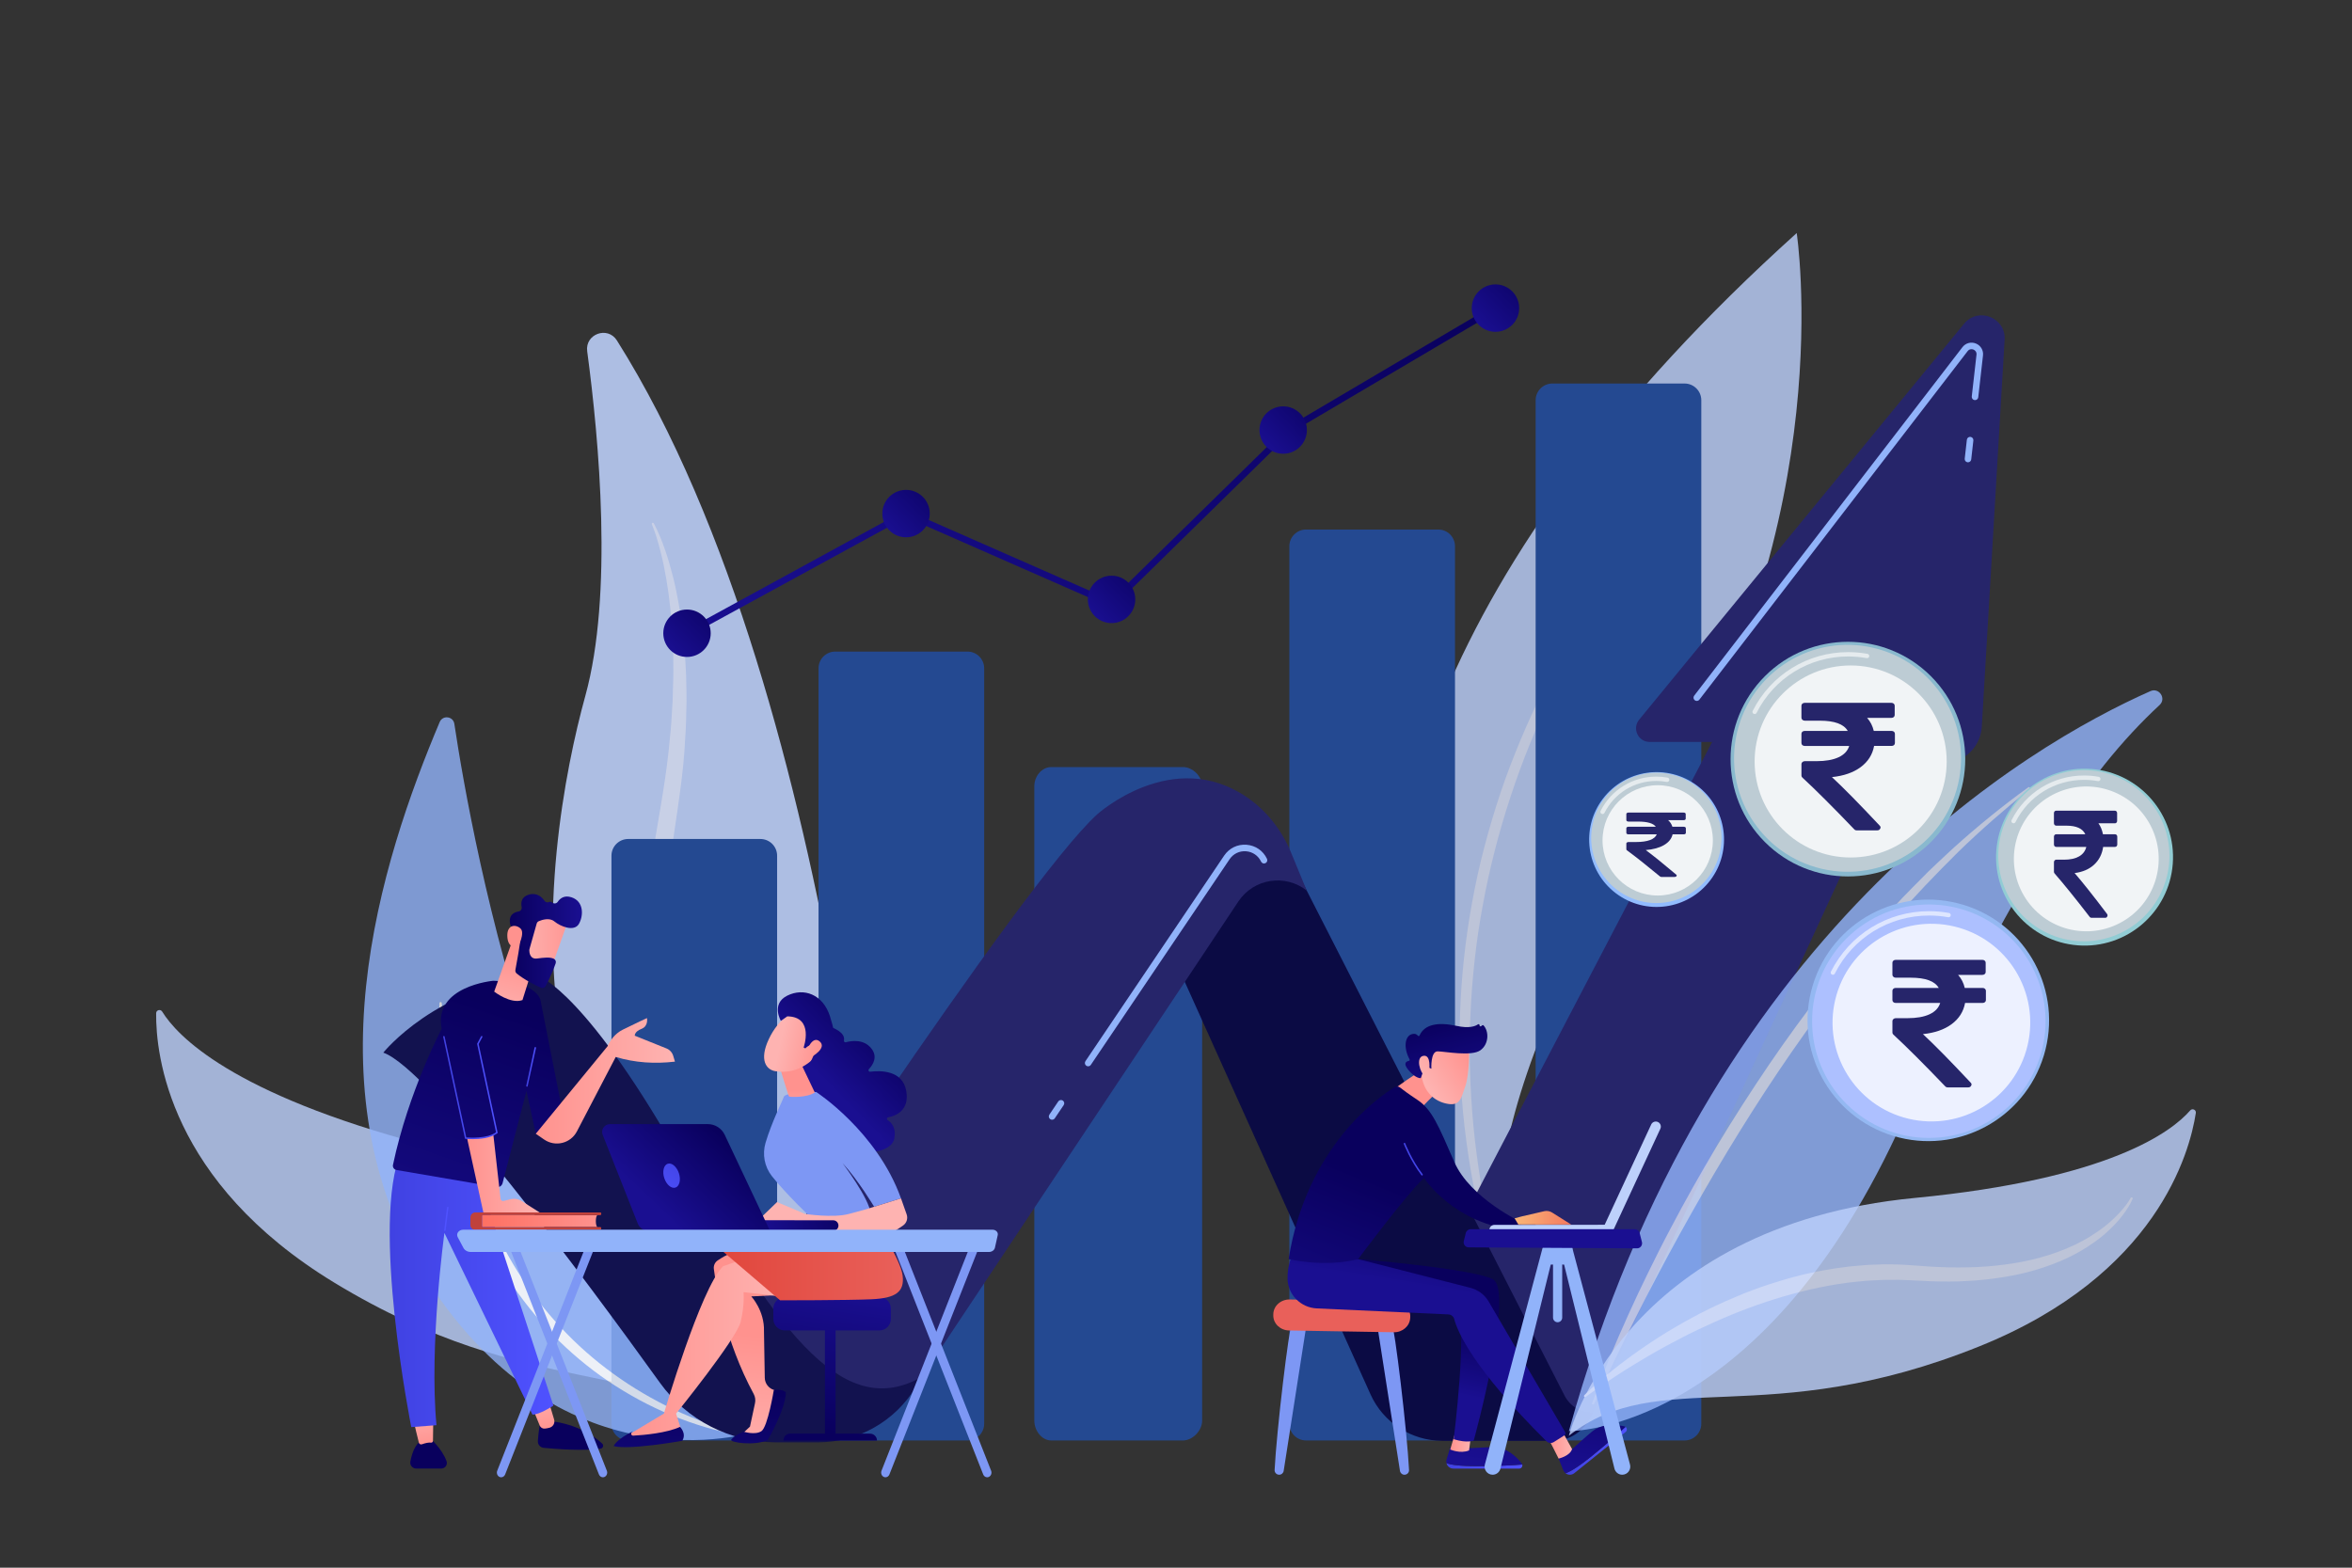 <?xml version="1.0" encoding="utf-8"?>
<!-- Generator: Adobe Illustrator 24.1.1, SVG Export Plug-In . SVG Version: 6.00 Build 0)  -->
<svg version="1.1" xmlns="http://www.w3.org/2000/svg" xmlns:xlink="http://www.w3.org/1999/xlink" x="0px" y="0px"
	 viewBox="0 0 2475 1650" style="enable-background:new 0 0 2475 1650;" xml:space="preserve">
<rect x="0" y="0" width="2475" height="1650" fill="#333333" stroke="none"/>
<style type="text/css">
	.st0{opacity:0.81;}
	.st1{fill:#BDD0FB;}
	.st2{fill:#DCE5FE;}
	.st3{opacity:0.88;}
	.st4{fill:#244991;}
	.st5{opacity:0.8;}
	.st6{fill:#91B3FA;}
	.st7{fill:#FFFFFF;}
	.st8{fill:#26256A;}
	.st9{fill:#0B0B44;}
	.st10{fill:#12124F;}
	.st11{fill:url(#SVGID_1_);}
	.st12{fill:url(#SVGID_2_);}
	.st13{fill:url(#SVGID_3_);}
	.st14{fill:url(#SVGID_4_);}
	.st15{fill:url(#SVGID_5_);}
	.st16{fill:url(#SVGID_6_);}
	.st17{fill:url(#SVGID_7_);}
	.st18{fill:url(#SVGID_8_);}
	.st19{fill:url(#SVGID_9_);}
	.st20{fill:url(#SVGID_10_);}
	.st21{fill:url(#SVGID_11_);}
	.st22{fill:url(#SVGID_12_);}
	.st23{fill:url(#SVGID_13_);}
	.st24{fill:url(#SVGID_14_);}
	.st25{fill:url(#SVGID_15_);}
	.st26{fill:#7D97F4;}
	.st27{fill:url(#SVGID_16_);}
	.st28{fill:url(#SVGID_17_);}
	.st29{fill:url(#SVGID_18_);}
	.st30{fill:url(#SVGID_19_);}
	.st31{fill:url(#SVGID_20_);}
	.st32{fill:url(#SVGID_21_);}
	.st33{fill:url(#SVGID_22_);}
	.st34{fill:url(#SVGID_23_);}
	.st35{fill:url(#SVGID_24_);}
	.st36{fill:url(#SVGID_25_);}
	.st37{fill:url(#SVGID_26_);}
	.st38{fill:url(#SVGID_27_);}
	.st39{fill:url(#SVGID_28_);}
	.st40{fill:url(#SVGID_29_);}
	.st41{fill:url(#SVGID_30_);}
	.st42{fill:url(#SVGID_31_);}
	.st43{fill:url(#SVGID_32_);}
	.st44{fill:url(#SVGID_33_);}
	.st45{fill:url(#SVGID_34_);}
	.st46{fill:url(#SVGID_35_);}
	.st47{fill:url(#SVGID_36_);}
	.st48{fill:url(#SVGID_37_);}
	.st49{fill:url(#SVGID_38_);}
	.st50{fill:url(#SVGID_39_);}
	.st51{fill:url(#SVGID_40_);}
	.st52{fill:url(#SVGID_41_);}
	.st53{fill:url(#SVGID_42_);}
	.st54{fill:url(#SVGID_43_);}
	.st55{fill:url(#SVGID_44_);}
	.st56{fill:url(#SVGID_45_);}
	.st57{fill:url(#SVGID_46_);}
	.st58{fill:url(#SVGID_47_);}
	.st59{fill:url(#SVGID_48_);}
	.st60{fill:url(#SVGID_49_);}
	.st61{fill:url(#SVGID_50_);}
	.st62{fill:url(#SVGID_51_);}
	.st63{fill:url(#SVGID_52_);}
	.st64{fill:url(#SVGID_53_);}
	.st65{fill:url(#SVGID_54_);}
	.st66{fill:url(#SVGID_55_);}
	.st67{fill:url(#SVGID_56_);}
	.st68{fill:url(#SVGID_57_);}
	.st69{fill:#92BCFF;}
	.st70{fill:#BDCCD4;}
	.st71{opacity:0.6;fill:#FFFFFF;}
	.st72{opacity:0.78;fill:#FFFFFF;}
	.st73{fill:#94B8F2;}
	.st74{fill:#ADC0FF;}
	.st75{fill:#92CCD4;}
	.st76{fill:#89B9CE;}
	.st77{fill:#B0B0B0;}
</style>
<g id="Background">
</g>
<g id="Illustration">
	<g class="st0">
		<path class="st1" d="M769.69,1515.71c0,0-20.04-230.41-323.66-310.87c-202.6-53.69-259.76-114.79-275.34-140.11
			c-1.82-2.95-6.35-1.72-6.38,1.74c-0.46,42.8,13.06,177.51,187.62,283.6C562.3,1477.94,686.92,1425.09,769.69,1515.71z"/>
	</g>
	<g class="st0">
		<path class="st1" d="M1618.33,1471.06c0,0-506.55-524.31,272.34-1225.77c0,0,46.33,301.41-142.2,602.36
			C1559.95,1148.6,1539.18,1328.27,1618.33,1471.06z"/>
		<path class="st2" d="M1761.42,532.99c-26.12,29.23-49.35,61.06-70.53,94.01c-10.63,16.46-20.77,33.24-30.27,50.36
			c-9.58,17.08-18.61,34.45-27.06,52.1c-33.9,70.53-58.85,145.33-73.03,222.19c-3.58,19.2-6.53,38.53-8.64,57.96
			c-2.15,19.42-3.76,38.9-4.54,58.43c-0.55,9.76-0.56,19.54-0.8,29.31c0.1,9.77-0.04,19.55,0.38,29.32
			c0.46,19.55,1.78,39.07,3.57,58.55c7.51,77.94,25.71,154.78,51.93,228.88c0.21,0.6-0.1,1.25-0.7,1.46
			c-0.58,0.2-1.21-0.09-1.44-0.65c-14.9-36.49-27.17-74.06-37.32-112.23c-10.08-38.19-17.23-77.18-21.8-116.48
			c-9.02-78.63-6.36-158.7,7.97-236.64c3.52-19.5,7.78-38.86,12.84-58.02c5.01-19.16,10.67-38.16,16.96-56.94
			c6.27-18.79,13.41-37.27,21.02-55.54c7.65-18.26,15.85-36.28,24.77-53.94c8.89-17.67,18.35-35.05,28.37-52.09
			c10.06-17.02,20.75-33.66,31.91-49.96c11.23-16.25,23.06-32.09,35.44-47.46c12.39-15.37,25.27-30.33,39.36-44.24
			c0.45-0.44,1.18-0.44,1.62,0.01c0.43,0.43,0.44,1.12,0.04,1.57L1761.42,532.99z"/>
	</g>
	<g class="st3">
		<path class="st1" d="M649.16,358.31c-9.74-15.45-33.69-6.74-31.26,11.36c12.52,93.31,27.4,256.19-1.94,362.64
			c-43.15,156.52-120.72,616.93,316.77,733.48C932.73,1465.8,891.06,742.03,649.16,358.31z"/>
		<path class="st2" d="M687.99,550.79c4.92,9.08,8.6,18.59,11.97,28.25c3.36,9.66,6.07,19.51,8.62,29.42
			c4.84,19.87,8.11,40.1,10.41,60.42l1.45,15.28c0.47,5.1,0.63,10.2,0.96,15.31c0.73,10.22,0.84,20.44,0.99,30.67
			c0.01,2.56,0.11,5.12,0.06,7.67l-0.18,7.66l-0.37,15.34c-0.03,5.12-0.53,10.21-0.79,15.32l-0.94,15.31
			c-1.45,20.48-4.34,40.74-7.18,60.84l-8.82,60.03c-5.71,39.85-9.72,79.73-9.79,119.55c-0.18,39.82,4.55,79.44,13.95,117.97
			c2.69,9.54,4.98,19.21,8.31,28.56c1.59,4.7,3.01,9.46,4.75,14.11l5.4,13.88c0.92,2.31,1.76,4.65,2.73,6.93l3.02,6.81l6.05,13.64
			c2.19,4.47,4.49,8.88,6.74,13.33c2.32,4.41,4.37,8.96,6.97,13.22l7.47,12.96c1.26,2.15,2.46,4.34,3.77,6.47l4.07,6.29l8.09,12.63
			l2.02,3.16l2.17,3.06l4.35,6.12l8.71,12.25c2.93,4.06,6.15,7.91,9.22,11.88l9.31,11.83c3.16,3.9,6.5,7.65,9.74,11.49
			c26.06,30.63,54.81,59.05,84.8,86.26c0.47,0.42,0.51,1.15,0.09,1.62c-0.4,0.45-1.08,0.5-1.55,0.15
			c-32.3-24.56-62.93-51.52-91.01-81.14c-3.49-3.72-7.12-7.32-10.51-11.14l-9.99-11.62c-3.29-3.91-6.74-7.69-9.91-11.7l-9.43-12.12
			l-4.72-6.07l-2.35-3.04l-2.21-3.15l-8.81-12.61l-4.38-6.33c-1.41-2.14-2.72-4.35-4.08-6.53l-8.11-13.11
			c-21.33-35.19-37.35-73.66-48.37-113.49c-10.79-39.93-15.66-81.36-15.79-122.53c-0.43-41.23,4.39-82.12,10.36-122.37
			c6.04-40.27,14.16-79.92,18.42-119.63l1.46-14.97c0.43-4.99,1.11-9.98,1.32-14.98l0.91-15.01l0.46-7.51
			c0.14-2.5,0.14-5.01,0.22-7.51c0.24-10.02,0.73-20.05,0.49-30.07c-0.07-5.01,0.02-10.03-0.19-15.04l-0.66-15.02
			c-1.13-20.01-3-40.03-6.42-59.82c-1.73-9.88-3.64-19.76-6.19-29.48c-2.42-9.73-5.31-19.45-9.09-28.66l-0.03-0.08
			c-0.24-0.58,0.04-1.25,0.62-1.49C687.1,550.05,687.72,550.28,687.99,550.79z"/>
	</g>
	<path class="st4" d="M817.76,900.65c0-9.73-7.88-17.61-17.61-17.61h-139.1c-9.73,0-17.61,7.88-17.61,17.61v597.83
		c0,9.73,7.88,17.61,17.61,17.61h139.1c9.73,0,17.61-7.88,17.61-17.61V900.65z"/>
	<path class="st4" d="M1244.95,807.35h-138.76c-9.73,0-17.78,9.36-17.78,20.25v667.55c0,10.9,8.05,20.94,17.78,20.94h138.76
		c9.73,0,20.07-10.04,20.07-20.94V827.6C1265.02,816.7,1254.68,807.35,1244.95,807.35z"/>
	<path class="st4" d="M1035.66,703.39c0-9.73-7.88-17.61-17.61-17.61h-139.1c-9.73,0-17.61,7.88-17.61,17.61v795.09
		c0,9.73,7.88,17.61,17.61,17.61h139.1c9.73,0,17.61-7.88,17.61-17.61V703.39z"/>
	<path class="st4" d="M1790.27,421.27c0-9.73-7.88-17.61-17.61-17.61h-139.1c-9.73,0-17.61,7.88-17.61,17.61v1077.21
		c0,9.73,7.88,17.61,17.61,17.61h139.1c9.73,0,17.61-7.88,17.61-17.61V421.27z"/>
	<path class="st4" d="M1531.09,574.95c0-9.73-7.88-17.61-17.61-17.61h-139.1c-9.73,0-17.61,7.88-17.61,17.61v923.53
		c0,9.73,7.88,17.61,17.61,17.61h139.1c9.73,0,17.61-7.88,17.61-17.61V574.95z"/>
	<g class="st5">
		<path class="st6" d="M800.16,1505.49c0,0-196.48,68.03-343.27-146.93c-137.89-201.92-55.04-454.39,5.8-598.63
			c3.17-7.51,14.21-6.12,15.42,1.95c18.25,121.44,103.15,596.31,332.55,743.24L800.16,1505.49z"/>
		<path class="st7" d="M779.33,1510.33c-25.04-3.51-49.12-11.34-72.52-20.73c-23.34-9.6-45.66-21.74-66.67-35.87
			c-20.97-14.19-40.48-30.6-58.22-48.75c-17.66-18.24-33.48-38.23-47.5-59.43c-13.61-21.46-25.23-44.09-35.28-67.4l-6.83-17.75
			l-3.33-8.91l-2.81-9.07l-5.62-18.15c-1.61-6.12-3.06-12.28-4.53-18.43c-11.61-49.25-15.92-99.95-13.51-150.08
			c0.03-0.63,0.57-1.12,1.2-1.09c0.57,0.03,1.03,0.47,1.09,1.03l0,0.03c1.31,12.47,2.48,24.89,3.5,37.3l2.43,18.53
			c0.81,6.17,1.4,12.36,2.4,18.49c1.1,6.12,2.11,12.24,3.12,18.36c1.05,6.11,1.89,12.26,3.38,18.29
			c2.76,12.08,4.82,24.31,8.37,36.17l4.77,17.92l5.66,17.64l2.82,8.82l3.32,8.63l6.56,17.3c9.64,22.7,20.84,44.69,33.87,65.6
			c13.27,20.74,28.3,40.36,45.16,58.32c16.75,18.06,35.35,34.44,55.38,48.9c19.99,14.53,41.46,27.03,63.84,37.72
			c22.48,10.39,46,19.1,70.26,24.34l0.07,0.02c0.62,0.13,1.01,0.74,0.88,1.36C780.48,1510.03,779.92,1510.41,779.33,1510.33z"/>
	</g>
	<g>
		<path class="st8" d="M1480.91,1395.45l320.78-614.54h-65.72c-12.12,0-18.78-14.09-11.1-23.46l341.88-416.69
			c14.82-18.06,44.09-6.61,42.71,16.71l-24.03,407.47c-1.38,23.33-22.06,40.71-45.27,38.05l-45.82-5.24l-318.27,689.27
			c-8.29,17.94-26.25,29.43-46.01,29.43h-110.31L1480.91,1395.45z"/>
		<path class="st9" d="M1215.7,964.45l226.46,503.06c13.41,29.8,43.05,48.96,75.73,48.96h116.75c15.49,0,29.76-8.4,37.28-21.95
			l4.15-7.48l0,0c-12.54,0-24.03-7.03-29.73-18.21l-301.73-591.2L1215.7,964.45z"/>
		<path class="st8" d="M1375.08,937.34L1375.08,937.34c-22.71-17.93-55.89-12.66-71.92,11.43L970.2,1449.01
			c-26.67,40.07-71.61,64.14-119.74,64.14h-46.85l-38.13-109.84c0,0,309.54-474.62,389.32-546.42c0,0,79.45-71.61,157.79-17.47
			c20.7,14.3,36.41,34.72,46.01,57.97L1375.08,937.34z"/>
		<path class="st10" d="M403.34,1107.9c0,0,55.74-69.67,163.74-80.5c0,0,51.3,17.48,153.49,200.6
			c102.19,183.12,170.03,266.63,249.63,221.02l-6.59,10.94c-21.72,36.06-60.74,58.11-102.83,58.11h-44.02
			c-48.47,0-93.97-23.3-122.28-62.65C614.93,1344.84,452.2,1125.07,403.34,1107.9z"/>
		<path class="st6" d="M2070.89,486.58c-0.13,0-0.26-0.01-0.39-0.02c-1.89-0.21-3.24-1.92-3.03-3.81l2.25-19.9
			c0.21-1.89,1.92-3.27,3.81-3.03c1.89,0.21,3.24,1.92,3.03,3.81l-2.25,19.9C2074.11,485.29,2072.62,486.58,2070.89,486.58z"/>
		<path class="st6" d="M1785.5,737.73c-0.73,0-1.47-0.23-2.1-0.71c-1.51-1.16-1.79-3.32-0.63-4.82l282.31-366.82
			c3.35-4.36,9.03-5.9,14.13-3.84c5.1,2.06,8.11,7.12,7.49,12.58l-4.98,43.97c-0.21,1.89-1.92,3.25-3.81,3.03
			c-1.89-0.21-3.24-1.92-3.03-3.81l4.98-43.97c0.33-2.91-1.45-4.71-3.23-5.43c-1.78-0.72-4.31-0.66-6.1,1.66l-282.31,366.82
			C1787.55,737.27,1786.53,737.73,1785.5,737.73z"/>
		<path class="st6" d="M1145.04,1122.29c-0.66,0-1.33-0.19-1.92-0.59c-1.58-1.06-1.99-3.2-0.93-4.78l146-216.42
			c5.29-7.84,14.07-12.11,23.52-11.38c9.44,0.71,17.49,6.25,21.53,14.8c0.81,1.72,0.08,3.77-1.64,4.58
			c-1.72,0.82-3.77,0.08-4.58-1.64c-2.98-6.29-8.9-10.36-15.84-10.88c-6.95-0.53-13.4,2.6-17.29,8.37l-146,216.42
			C1147.23,1121.75,1146.15,1122.29,1145.04,1122.29z"/>
		<path class="st6" d="M1107.1,1178.53c-0.66,0-1.33-0.19-1.92-0.59c-1.58-1.06-1.99-3.2-0.93-4.78l9.36-13.88
			c1.07-1.58,3.2-1.99,4.78-0.93c1.58,1.06,1.99,3.2,0.93,4.78l-9.36,13.88C1109.29,1177.99,1108.21,1178.53,1107.1,1178.53z"/>
	</g>
	<g class="st0">
		<path class="st6" d="M2262.88,727.41c-127.41,56.49-465.85,251.96-611.97,778.86c0,0,197.11,3.3,345-312.81
			C2122.38,923.12,2195.11,813.9,2272.56,742C2279.9,735.19,2272.03,723.35,2262.88,727.41z"/>
		<path class="st2" d="M1675.37,1476.77c5.57-15.82,11.72-31.38,18.09-46.87c6.39-15.48,13.05-30.84,19.98-46.09
			c6.9-15.26,14-30.43,21.43-45.44c3.65-7.54,7.39-15.04,11.18-22.5c3.76-7.49,7.64-14.91,11.56-22.31
			c15.54-29.69,32.05-58.87,49.22-87.66c17.27-28.73,35.46-56.91,54.25-84.69c37.76-55.42,78.92-108.61,124.08-158.23l17.16-18.4
			c5.75-6.1,11.76-11.96,17.63-17.95l8.85-8.94l9.12-8.67c6.14-5.71,12.16-11.54,18.39-17.15c24.93-22.42,50.93-43.64,78.08-63.23
			c0.51-0.37,1.23-0.26,1.6,0.26c0.36,0.5,0.26,1.18-0.21,1.56l-0.02,0.02c-25.94,21.03-51.15,42.85-75.03,66.1
			c-23.63,23.49-46.8,47.42-68.55,72.65c-43.77,50.2-83.83,103.55-121.01,158.8c-18.59,27.63-36.41,55.78-53.66,84.28
			c-17.22,28.52-33.76,57.45-49.9,86.62c-32.13,58.4-62.4,117.91-90.1,178.68l-0.01,0.02c-0.26,0.58-0.94,0.83-1.52,0.57
			C1675.43,1477.94,1675.17,1477.32,1675.37,1476.77z"/>
	</g>
	<g class="st0">
		<path class="st1" d="M1650.91,1511.11c0,0,56.26-220.6,364.01-250.27c205.36-19.8,270.64-70.02,289.82-92.12
			c2.23-2.57,6.44-0.66,5.92,2.71c-6.39,41.64-41.03,170.33-227.52,245.5C1858.38,1507.54,1745.78,1436.31,1650.91,1511.11z"/>
		<path class="st2" d="M1667.11,1468.5c18.96-18.65,40.01-34.96,61.88-50.1c10.97-7.52,22.16-14.76,33.7-21.43
			c11.49-6.74,23.21-13.15,35.21-19.03c11.97-5.94,24.25-11.25,36.63-16.35c12.45-4.93,25.11-9.39,37.97-13.22
			c3.22-0.95,6.41-1.97,9.65-2.86l9.74-2.57c6.46-1.85,13.09-3.05,19.65-4.51c6.61-1.26,13.24-2.42,19.89-3.47l10.02-1.33l5.01-0.66
			l5.03-0.46l10.07-0.89c3.35-0.35,6.73-0.34,10.1-0.53l10.11-0.4l10.12,0.1c6.75-0.05,13.49,0.54,20.22,0.95l9.88,0.69l9.72,0.72
			c6.48,0.33,12.97,0.62,19.45,0.77c6.48-0.01,12.97,0.2,19.44-0.04c12.96-0.17,25.87-1.2,38.69-2.87
			c25.63-3.24,50.86-9.85,74.19-20.89c5.76-2.87,11.51-5.84,16.94-9.32c5.48-3.41,10.79-7.1,15.8-11.18
			c5.04-4.05,9.77-8.49,14.18-13.24c4.37-4.74,8.53-9.9,11.64-15.45l0.05-0.08c0.31-0.55,1.01-0.75,1.56-0.44
			c0.52,0.29,0.72,0.93,0.49,1.46c-2.75,6.28-6.45,11.84-10.5,17.22c-4.06,5.36-8.66,10.29-13.53,14.94
			c-9.7,9.37-20.9,17.09-32.6,23.8c-11.77,6.63-24.27,11.89-37.06,16.15c-12.8,4.27-25.92,7.54-39.2,9.72
			c-13.27,2.24-26.65,3.81-40.05,4.49c-13.41,0.92-26.83,0.7-40.21,0.32l-10.03-0.52l-9.87-0.46c-6.44-0.23-12.86-0.67-19.31-0.47
			l-9.66,0.05l-9.66,0.45c-3.22,0.2-6.44,0.22-9.65,0.58l-9.63,0.92c-25.68,2.6-51.03,8.18-75.92,15.32
			c-24.86,7.28-49.26,16.38-73.02,27.05c-5.95,2.64-11.85,5.42-17.76,8.18c-5.86,2.87-11.74,5.69-17.51,8.74
			c-11.57,6.05-23.12,12.2-34.39,18.85c-11.26,6.66-22.52,13.4-33.48,20.63c-11.02,7.13-21.9,14.56-32.45,22.39l-0.03,0.02
			c-0.51,0.38-1.23,0.27-1.61-0.24C1666.65,1469.54,1666.71,1468.9,1667.11,1468.5z"/>
	</g>
	<g>
		<g>
			<g>
				<linearGradient id="SVGID_1_" gradientUnits="userSpaceOnUse" x1="601.401" y1="1631.451" x2="602.445" y2="1742.133">
					<stop  offset="0" style="stop-color:#09005D"/>
					<stop  offset="1" style="stop-color:#1A0F91"/>
				</linearGradient>
				<path class="st11" d="M567.82,1500.92c0,0-1.3,7.21-1.81,15.77c-0.22,3.65,2.48,6.82,6.12,7.17c12.66,1.23,41.48,3.5,59.88,0.84
					c2.58-0.37,3.6-3.54,1.7-5.31c-7.59-7.07-25.91-20.82-56.07-23.83L567.82,1500.92z"/>
				<linearGradient id="SVGID_2_" gradientUnits="userSpaceOnUse" x1="574.721" y1="1507.847" x2="568.978" y2="1462.948">
					<stop  offset="0" style="stop-color:#FF928E"/>
					<stop  offset="1" style="stop-color:#FEB3B1"/>
				</linearGradient>
				<path class="st12" d="M561.53,1484.67l6.4,15.69c0.88,2.15,3.06,3.49,5.37,3.25c1.57-0.16,3.42-0.46,5.23-1.01
					c3.61-1.1,5.65-4.93,4.57-8.54l-4.83-16.16L561.53,1484.67z"/>
				<linearGradient id="SVGID_3_" gradientUnits="userSpaceOnUse" x1="451.862" y1="1632.862" x2="452.906" y2="1743.544">
					<stop  offset="0" style="stop-color:#09005D"/>
					<stop  offset="1" style="stop-color:#1A0F91"/>
				</linearGradient>
				<path class="st13" d="M452.09,1513.41c0,0,12.82,10.72,17.81,24.48c1.37,3.78-1.53,7.77-5.56,7.77h-26.38
					c-3.86,0-6.82-3.47-6.15-7.28C433.5,1528.89,438.34,1513.45,452.09,1513.41z"/>
				<linearGradient id="SVGID_4_" gradientUnits="userSpaceOnUse" x1="449.201" y1="1523.235" x2="443.605" y2="1479.482">
					<stop  offset="0" style="stop-color:#FF928E"/>
					<stop  offset="1" style="stop-color:#FEB3B1"/>
				</linearGradient>
				<path class="st14" d="M436.21,1499.45c0,0,2.59,11.46,4.58,19.03c0.36,1.37,1.83,2.13,3.17,1.65c3.99-1.43,7.24-2.06,9.6-1.74
					c1.09,0.15,2.04-0.76,2.06-1.86l0.25-19.03L436.21,1499.45z"/>
				<linearGradient id="SVGID_5_" gradientUnits="userSpaceOnUse" x1="410.092" y1="1356.981" x2="582.347" y2="1356.981">
					<stop  offset="0" style="stop-color:#4042E2"/>
					<stop  offset="1" style="stop-color:#4F52FF"/>
				</linearGradient>
				<path class="st15" d="M504.38,1241.58l77.97,237.86c0,0-14.95,9.79-22.08,9.39l-92.61-191.16c0,0-16.21,117.78-8.35,202.35
					l-26.53,2.02c0,0-43.13-216.09-10.46-290.11L504.38,1241.58z"/>
				<linearGradient id="SVGID_6_" gradientUnits="userSpaceOnUse" x1="445.822" y1="1330.553" x2="452.087" y2="1318.023">
					<stop  offset="0" style="stop-color:#4042E2"/>
					<stop  offset="1" style="stop-color:#4F52FF"/>
				</linearGradient>
				<path class="st16" d="M468.16,1295.61c-0.03,0-0.06,0-0.09-0.01c-0.41-0.05-0.71-0.43-0.65-0.84l3.03-24.02
					c0.05-0.41,0.43-0.7,0.84-0.65c0.41,0.05,0.71,0.43,0.65,0.84l-3.03,24.02C468.86,1295.33,468.54,1295.61,468.16,1295.61z"/>
			</g>
			<linearGradient id="SVGID_7_" gradientUnits="userSpaceOnUse" x1="548.918" y1="1067.358" x2="441.369" y2="1386.873">
				<stop  offset="0" style="stop-color:#09005D"/>
				<stop  offset="1" style="stop-color:#1A0F91"/>
			</linearGradient>
			<path class="st17" d="M519,1032.28c0,0-63.17,5.61-54.23,50.62c0,0-34.92,65.71-51.24,143.12c-0.53,2.52,1.16,4.98,3.69,5.41
				l105.2,18.01c2.9,0.5,5.7-1.31,6.44-4.16l25.13-97.14l9.79,45.16l31.12-8.11l-26.2-132.71
				C568.7,1052.47,565.05,1033.11,519,1032.28z"/>
			<linearGradient id="SVGID_8_" gradientUnits="userSpaceOnUse" x1="553.735" y1="1122.871" x2="564.071" y2="1122.871">
				<stop  offset="0" style="stop-color:#4042E2"/>
				<stop  offset="1" style="stop-color:#4F52FF"/>
			</linearGradient>
			<path class="st18" d="M554.52,1143.79c-0.05,0-0.11-0.01-0.17-0.02c-0.42-0.09-0.69-0.51-0.6-0.93l8.77-40.26
				c0.09-0.42,0.5-0.69,0.93-0.6c0.42,0.09,0.69,0.51,0.6,0.93l-8.77,40.26C555.2,1143.54,554.88,1143.79,554.52,1143.79z"/>
			<linearGradient id="SVGID_9_" gradientUnits="userSpaceOnUse" x1="491.499" y1="1235.87" x2="569.934" y2="1235.87">
				<stop  offset="0" style="stop-color:#FF928E"/>
				<stop  offset="1" style="stop-color:#FEB3B1"/>
			</linearGradient>
			<path class="st19" d="M548.17,1263.6c-3.31-1.82-7.19-2.33-10.86-1.41l-7.32,1.82c-1.56,0.39-3.1-0.68-3.28-2.28l-7.57-67.41
				c-9.47,4.5-23.13,3.96-27.64,3.63l17.43,79.48h61L548.17,1263.6z"/>
			<linearGradient id="SVGID_10_" gradientUnits="userSpaceOnUse" x1="563.779" y1="1137.547" x2="710.254" y2="1137.547">
				<stop  offset="0" style="stop-color:#FF928E"/>
				<stop  offset="1" style="stop-color:#FEB3B1"/>
			</linearGradient>
			<path class="st20" d="M710.25,1117.37l-1.84-6.13c-1.06-3.53-3.67-6.38-7.08-7.75l-33.35-13.41c0,0-0.5-4.28,7.05-7.18
				c7.55-2.91,5.78-11.36,5.78-11.36s-10.31,4.7-25.41,12.17c-8.64,4.27-13.48,11.8-16.05,17.47l-75.57,92.12l8.87,6.1
				c11.67,8.02,27.71,4.08,34.34-8.43l40.94-78.5C668.48,1118.64,689.28,1119.82,710.25,1117.37z"/>
			<g>
				<linearGradient id="SVGID_11_" gradientUnits="userSpaceOnUse" x1="546.444" y1="1005.646" x2="530.053" y2="1072.072">
					<stop  offset="0" style="stop-color:#FF928E"/>
					<stop  offset="1" style="stop-color:#FEB3B1"/>
				</linearGradient>
				<path class="st21" d="M539.46,989.3l-19.43,54.38c0,0,17.2,13.45,29.76,8.9l9.79-31.17
					C559.58,1021.41,552.1,983.32,539.46,989.3z"/>
				<g>
					<linearGradient id="SVGID_12_" gradientUnits="userSpaceOnUse" x1="607.895" y1="990.376" x2="546.645" y2="991.238">
						<stop  offset="0" style="stop-color:#FF928E"/>
						<stop  offset="1" style="stop-color:#FEB3B1"/>
					</linearGradient>
					<path class="st22" d="M597.45,969.77c0,0.84-18.72,52.98-18.72,52.98l-29.55-11.32l10.4-52.06
						C559.58,959.38,597.45,955.75,597.45,969.77z"/>
					<linearGradient id="SVGID_13_" gradientUnits="userSpaceOnUse" x1="536.437" y1="990.423" x2="612.354" y2="990.423">
						<stop  offset="0" style="stop-color:#09005D"/>
						<stop  offset="1" style="stop-color:#1A0F91"/>
					</linearGradient>
					<path class="st23" d="M564.76,972.06l-7.62,26.97c-0.1,0.35-0.15,0.69-0.15,1.05c0,2.2,0.54,9.77,8.25,8.74
						c7-0.93,13.4-1.68,17.47,0.23c1.83,0.86,2.7,2.96,2.02,4.86c-1.7,4.74-5.73,15.34-10.64,24.02c-1,1.76-3.18,2.45-5.02,1.61
						c-5.55-2.52-17.1-8.18-25.33-14.9c-1.12-0.91-1.65-2.34-1.39-3.76c1.29-6.9,5.15-27.89,5.32-33.9
						c0.16-5.65-6.17-9.95-8.96-11.57c-0.91-0.53-1.56-1.41-1.81-2.43c-0.88-3.63-1.62-11.86,8.87-13.67
						c2.2-0.38,3.63-2.48,3.18-4.66c-0.89-4.35-0.6-10.74,7.65-13.1c8.39-2.39,13.67,2.65,16.35,6.53c1.09,1.57,3.12,2.07,4.86,1.3
						c0.99-0.44,2.19-0.46,3.47,0.62c1.73,1.46,4.37,1.02,5.64-0.86c2.45-3.6,6.89-7.19,14.41-4.76
						c13.35,4.32,12.71,19.71,7.82,28.08c-4.89,8.37-19.1,2.86-25.82-2.68c-5.11-4.22-12.9-1.69-16.34-0.24
						C565.9,969.99,565.09,970.92,564.76,972.06z"/>
					<linearGradient id="SVGID_14_" gradientUnits="userSpaceOnUse" x1="536.725" y1="1003.248" x2="520.334" y2="1069.674">
						<stop  offset="0" style="stop-color:#FF928E"/>
						<stop  offset="1" style="stop-color:#FEB3B1"/>
					</linearGradient>
					<path class="st24" d="M545,996.84c0,0,7.9-14.94,2.68-19.64c-5.22-4.69-14.07-3.92-13.84,7.76
						C534.13,999.5,545,996.84,545,996.84z"/>
				</g>
			</g>
			<linearGradient id="SVGID_15_" gradientUnits="userSpaceOnUse" x1="466.328" y1="1144.651" x2="523.734" y2="1144.651">
				<stop  offset="0" style="stop-color:#4042E2"/>
				<stop  offset="1" style="stop-color:#4F52FF"/>
			</linearGradient>
			<path class="st25" d="M497.63,1198.96c-4.31,0-7.39-0.33-7.72-0.36l-0.56-0.06l-23-107.24c-0.09-0.42,0.18-0.84,0.6-0.93
				c0.43-0.09,0.84,0.18,0.93,0.6l22.76,106.13c3.42,0.3,21.7,1.51,31.35-5.32l-19.93-93.17l4.16-7.84c0.2-0.38,0.68-0.53,1.06-0.33
				c0.38,0.2,0.53,0.68,0.32,1.06l-3.89,7.33l20.02,93.6l-0.4,0.3C516.36,1197.97,505.13,1198.96,497.63,1198.96z"/>
		</g>
		<g>
			<path class="st26" d="M527.39,1554.85c-0.6,0-1.2-0.13-1.79-0.4c-2.3-1.08-3.36-3.99-2.37-6.5l95-241.05
				c0.99-2.51,3.65-3.67,5.95-2.59c2.3,1.08,3.36,3.99,2.37,6.5l-95,241.05C530.82,1553.73,529.15,1554.85,527.39,1554.85z"/>
			<path class="st26" d="M634.42,1554.85c-1.76,0-3.43-1.12-4.16-2.99l-95-241.05c-0.99-2.51,0.07-5.42,2.37-6.5
				c2.3-1.08,4.96,0.08,5.95,2.59l95,241.05c0.99,2.51-0.07,5.42-2.37,6.5C635.62,1554.72,635.01,1554.85,634.42,1554.85z"/>
			<path class="st26" d="M931.77,1554.85c-0.6,0-1.2-0.13-1.79-0.4c-2.3-1.08-3.36-3.99-2.37-6.5l95-241.05
				c0.99-2.51,3.65-3.67,5.95-2.59c2.3,1.08,3.36,3.99,2.37,6.5l-95,241.05C935.2,1553.73,933.53,1554.85,931.77,1554.85z"/>
			<path class="st26" d="M1038.79,1554.85c-1.76,0-3.43-1.12-4.16-2.99l-95-241.05c-0.99-2.51,0.07-5.42,2.37-6.5
				c2.3-1.08,4.96,0.08,5.95,2.59l95,241.05c0.99,2.51-0.07,5.42-2.37,6.5C1040,1554.72,1039.39,1554.85,1038.79,1554.85z"/>
		</g>
		<g>
			<linearGradient id="SVGID_16_" gradientUnits="userSpaceOnUse" x1="864.911" y1="1508.304" x2="889.188" y2="1355.595">
				<stop  offset="0" style="stop-color:#09005D"/>
				<stop  offset="1" style="stop-color:#1A0F91"/>
			</linearGradient>
			<rect x="868.06" y="1392.41" class="st27" width="11.23" height="121.47"/>
			<linearGradient id="SVGID_17_" gradientUnits="userSpaceOnUse" x1="874.609" y1="1509.846" x2="898.886" y2="1357.136">
				<stop  offset="0" style="stop-color:#09005D"/>
				<stop  offset="1" style="stop-color:#1A0F91"/>
			</linearGradient>
			<path class="st28" d="M922.87,1516.23h-98.38v-0.53c0-3.75,3.04-6.78,6.78-6.78h84.28
				C919.59,1508.91,922.87,1512.19,922.87,1516.23L922.87,1516.23z"/>
			<linearGradient id="SVGID_18_" gradientUnits="userSpaceOnUse" x1="855.889" y1="1506.87" x2="880.166" y2="1354.16">
				<stop  offset="0" style="stop-color:#09005D"/>
				<stop  offset="1" style="stop-color:#1A0F91"/>
			</linearGradient>
			<path class="st29" d="M937.47,1388.2c0,6.64-5.44,12.08-12.08,12.08h-99.53c-6.64,0-12.08-5.44-12.08-12.08v-10.92
				c0-6.64,5.44-12.08,12.08-12.08h99.53c6.64,0,12.08,5.44,12.08,12.08V1388.2z"/>
		</g>
		<g>
			<linearGradient id="SVGID_19_" gradientUnits="userSpaceOnUse" x1="785.775" y1="1404.798" x2="771.973" y2="1544.552">
				<stop  offset="0" style="stop-color:#FF928E"/>
				<stop  offset="0.477" style="stop-color:#FFA29F"/>
				<stop  offset="1" style="stop-color:#FEB3B1"/>
			</linearGradient>
			<path class="st30" d="M790.76,1311.42c0,0-16.69,2.59-35.46,15.13c-2.95,1.97-4.57,5.42-4.13,8.94
				c2.25,17.8,11.49,75.41,41.95,131.68c1.61,2.97,2.07,6.42,1.36,9.72l-5.29,24.63l-9.82,9.2h25.28l16.83-45.56l-7.2-2.28
				c-5.58-1.77-9.41-6.9-9.51-12.75l-0.84-48.87c0.72-21.77-13.35-36.79-13.35-36.79l40.38-1.96L790.76,1311.42z"/>
			<linearGradient id="SVGID_20_" gradientUnits="userSpaceOnUse" x1="799.966" y1="1463.114" x2="788.22" y2="1643.233">
				<stop  offset="0" style="stop-color:#09005D"/>
				<stop  offset="1" style="stop-color:#1A0F91"/>
			</linearGradient>
			<path class="st31" d="M769.5,1515.17c-2.3,3.01,24.78,6.99,38.47,0.4c0,0,18.97-33,18.97-50c0,0-1.51-3.46-12.64-2.68
				c0,0-6.37,39.08-13.09,43.45c-6.73,4.38-18.82,0.44-18.82,0.44S772.9,1510.72,769.5,1515.17z"/>
			<linearGradient id="SVGID_21_" gradientUnits="userSpaceOnUse" x1="657.325" y1="1416.529" x2="825.857" y2="1416.529">
				<stop  offset="0" style="stop-color:#FF928E"/>
				<stop  offset="1" style="stop-color:#FEB3B1"/>
			</linearGradient>
			<path class="st32" d="M825.86,1365.2c-0.21-0.37-43.47-5.2-43.47-5.2s1.42,13.15-3.01,31.26c-4.42,18.11-67.94,96.55-67.94,96.55
				l6.66,21.11c-20.59,7.17-40.84,8.32-60.77,3.66l41.27-24.77c0,0,38.62-131.63,62.28-155.11l43.36-15L825.86,1365.2z"/>
			<linearGradient id="SVGID_22_" gradientUnits="userSpaceOnUse" x1="761.315" y1="1328.612" x2="950.119" y2="1328.612">
				<stop  offset="0" style="stop-color:#E1473D"/>
				<stop  offset="1" style="stop-color:#E9605A"/>
			</linearGradient>
			<path class="st33" d="M922.87,1288.61c0,0,24.92,37.07,26.97,53.98c2.05,16.91-6.83,23.78-32.98,24.91
				c-26.15,1.13-95.96,1.11-95.96,1.11l-59.58-50.92c0,0,43.42-15.49,54.71-19.88C827.31,1293.44,922.87,1288.61,922.87,1288.61z"/>
			<linearGradient id="SVGID_23_" gradientUnits="userSpaceOnUse" x1="686.61" y1="1455.721" x2="674.863" y2="1635.841">
				<stop  offset="0" style="stop-color:#09005D"/>
				<stop  offset="1" style="stop-color:#1A0F91"/>
			</linearGradient>
			<path class="st34" d="M715.58,1501.8c0,0,7.17,6.94,2.33,14.67c0,0-56.8,10.07-72.22,5.5c0,0,3.2-7.31,20.57-15.63l-1.28,0.98
				c-1.62,1.24-0.67,3.84,1.37,3.72C677.79,1510.4,701.47,1508.3,715.58,1501.8z"/>
		</g>
		<g>
			<linearGradient id="SVGID_24_" gradientUnits="userSpaceOnUse" x1="952.282" y1="1095.783" x2="887.744" y2="1158.918">
				<stop  offset="0" style="stop-color:#09005D"/>
				<stop  offset="1" style="stop-color:#1A0F91"/>
			</linearGradient>
			<path class="st35" d="M872.5,1080.36c3.77,1.17,17.34,6.05,15.59,14.78c-0.23,1.16,0.86,2.14,2,1.83
				c5.85-1.57,18.77-3.56,26.78,6.48c7.07,8.86,1.79,17.22-2.52,21.81c-1.04,1.11-0.17,2.91,1.34,2.72
				c10.75-1.36,34.12-1.68,37.94,20.21c3.57,20.41-10.64,26.17-19.07,27.79c-1.43,0.27-1.76,2.15-0.53,2.93
				c4.2,2.67,9.07,8.18,7.11,19.05c-3.08,17.05-36.5,15.65-40.41,15.43c-0.25-0.01-0.48-0.09-0.7-0.21l-53.53-30.53
				c-0.42-0.24-0.71-0.65-0.79-1.12l-10.81-62.41c-0.09-0.5,0.07-1.02,0.43-1.39l35.54-36.94
				C871.29,1080.35,871.92,1080.18,872.5,1080.36z"/>
			<path class="st26" d="M855.47,1283.7c0,0-29.02-27.64-43.31-45.94c-7.72-9.89-10.15-22.92-6.58-34.95
				c6.52-21.97,18.11-44.73,19.17-48.28c1.62-5.43,34.16-5.2,34.16-5.2s64.04,41.56,89.2,111.96l-28.26,8.8
				c0,0-16.72-28.05-33.24-45.88c0,0,28.59,37.76,29.59,53.22L855.47,1283.7z"/>
			<linearGradient id="SVGID_25_" gradientUnits="userSpaceOnUse" x1="839.108" y1="1148.018" x2="839.108" y2="1184.25">
				<stop  offset="0" style="stop-color:#FF928E"/>
				<stop  offset="1" style="stop-color:#FEB3B1"/>
			</linearGradient>
			<path class="st36" d="M820.82,1124.19c0.34,1.13,8.83,29.29,9.5,29.87c0.66,0.58,18.63,1.55,27.08-4.23l-14.34-30.03
				L820.82,1124.19z"/>
			<g>
				<linearGradient id="SVGID_26_" gradientUnits="userSpaceOnUse" x1="866.477" y1="1103.849" x2="821.618" y2="1094.359">
					<stop  offset="0" style="stop-color:#FF928E"/>
					<stop  offset="1" style="stop-color:#FEB3B1"/>
				</linearGradient>
				<path class="st37" d="M834.77,1065.05c0,0-15.33,6.47-25.76,28.63c-10.43,22.16-2.64,32.39,7.14,33.79
					c9.78,1.4,24.41,1.19,39.88-13.12S854.7,1057.37,834.77,1065.05z"/>
				<linearGradient id="SVGID_27_" gradientUnits="userSpaceOnUse" x1="895.513" y1="1037.693" x2="830.886" y2="1100.915">
					<stop  offset="0" style="stop-color:#09005D"/>
					<stop  offset="1" style="stop-color:#1A0F91"/>
				</linearGradient>
				<path class="st38" d="M845.63,1102.52c0,0,11.57-32.42-17.17-32.8l-6.76,4.73c0,0-10.55-17.97,6.76-26.55
					c17.31-8.58,37.57-1.49,44.93,21.83c7.37,23.32,8.62,38.93-3.63,50.08c-12.25,11.16-17.3-1.49-17.3-1.49s6.67-10.43,3.96-16.02
					c-2.72-5.58-8.98,1.15-8.98,1.15L845.63,1102.52z"/>
				<linearGradient id="SVGID_28_" gradientUnits="userSpaceOnUse" x1="865.865" y1="1106.744" x2="821.005" y2="1097.254">
					<stop  offset="0" style="stop-color:#FF928E"/>
					<stop  offset="1" style="stop-color:#FEB3B1"/>
				</linearGradient>
				<path class="st39" d="M848.85,1106.13c0,0,5.85-16.7,13.65-10.05c7.8,6.65-6.34,15.43-11.88,18.27L848.85,1106.13z"/>
			</g>
			<linearGradient id="SVGID_29_" gradientUnits="userSpaceOnUse" x1="553.016" y1="1278.881" x2="711.331" y2="1278.881">
				<stop  offset="0" style="stop-color:#FF928E"/>
				<stop  offset="1" style="stop-color:#FEB3B1"/>
			</linearGradient>
			<path class="st40" d="M796.34,1285.75l21.32-20.55l29.5,12.46c0,0,29.36,4.55,46.17,0c16.81-4.55,16.81-4.55,16.81-4.55
				l37.98-11.82l5.96,16.86c1.51,4.28-0.01,9.03-3.71,11.66c-3.29,2.33-7.14,4.9-9.59,5.97c-5,2.19-123.28-1.51-123.28-1.51
				L796.34,1285.75z"/>
		</g>
		<g>
			
				<linearGradient id="SVGID_30_" gradientUnits="userSpaceOnUse" x1="821.59" y1="1391.632" x2="721.93" y2="1418.946" gradientTransform="matrix(0.999 -0.049 0.049 0.999 8.671 -86.798)">
				<stop  offset="0" style="stop-color:#09005D"/>
				<stop  offset="1" style="stop-color:#1A0F91"/>
			</linearGradient>
			<path class="st41" d="M877.04,1295.44c-0.09,0-0.19,0.01-0.28,0.01l-123.69-0.14c-3.06,0-5.53-2.48-5.53-5.54
				c0-3.06,2.49-5.59,5.54-5.53l123.69,0.13c3.06,0,5.53,2.48,5.53,5.54C882.29,1292.88,879.96,1295.3,877.04,1295.44z"/>
			<linearGradient id="SVGID_31_" gradientUnits="userSpaceOnUse" x1="763.137" y1="1198.196" x2="692.423" y2="1272.936">
				<stop  offset="0" style="stop-color:#09005D"/>
				<stop  offset="1" style="stop-color:#1A0F91"/>
			</linearGradient>
			<path class="st42" d="M641.86,1183.14h103.01c7.6,0,14.52,4.39,17.76,11.26l47.62,100.98H682.24c-4.9,0-9.3-2.99-11.1-7.55
				l-36.93-93.44C632.08,1188.99,636.06,1183.14,641.86,1183.14z"/>
			<linearGradient id="SVGID_32_" gradientUnits="userSpaceOnUse" x1="720.387" y1="1216.806" x2="688.302" y2="1265.123">
				<stop  offset="0" style="stop-color:#4042E2"/>
				<stop  offset="1" style="stop-color:#4F52FF"/>
			</linearGradient>
			<path class="st43" d="M714.44,1234.91c2.23,6.94,0.58,13.67-3.68,15.04c-4.27,1.37-9.54-3.14-11.77-10.07
				c-2.23-6.94-0.58-13.67,3.68-15.04C706.94,1223.47,712.2,1227.98,714.44,1234.91z"/>
		</g>
		<g>
			<linearGradient id="SVGID_33_" gradientUnits="userSpaceOnUse" x1="507.216" y1="1285.211" x2="628.952" y2="1285.211">
				<stop  offset="0" style="stop-color:#FE7062"/>
				<stop  offset="1" style="stop-color:#FF928E"/>
			</linearGradient>
			<path class="st44" d="M628.95,1291.49l-121.74,0v-12.56h121.74C626.35,1278.93,626.35,1291.49,628.95,1291.49z"/>
			<linearGradient id="SVGID_34_" gradientUnits="userSpaceOnUse" x1="565.014" y1="1354.508" x2="564.492" y2="1323.208">
				<stop  offset="0" style="stop-color:#A22B25"/>
				<stop  offset="1" style="stop-color:#C0423C"/>
			</linearGradient>
			<path class="st45" d="M508.22,1291.49c-0.55,0-1-0.45-1-1v-10.56c0-0.55,0.45-1,1-1h123.45c0.55,0,1-0.45,1-1v-0.84
				c0-0.55-0.45-1-1-1H500.25c-2.9,0-5.26,2.35-5.26,5.26v8.03c0,2.74,2.22,4.96,4.96,4.96h131.72c0.55,0,1-0.45,1-1v-0.84
				c0-0.55-0.45-1-1-1H508.22z"/>
		</g>
		<path class="st6" d="M1049.91,1299.96c0.31-1.4-0.11-2.85-1.16-3.95c-1.05-1.1-2.61-1.74-4.25-1.74H487.39
			c-2.16,0-4.18,0.96-5.34,2.54c-1.17,1.58-1.32,3.57-0.41,5.28l6.04,11.35c1.38,2.6,4.38,4.26,7.67,4.26h545.34
			c3.07,0,5.7-1.89,6.28-4.5L1049.91,1299.96z"/>
	</g>
	<g>
		<linearGradient id="SVGID_35_" gradientUnits="userSpaceOnUse" x1="1451.788" y1="198.533" x2="844.752" y2="792.373">
			<stop  offset="0" style="stop-color:#09005D"/>
			<stop  offset="1" style="stop-color:#1A0F91"/>
		</linearGradient>
		<polygon class="st46" points="724.57,669.52 721.27,663.49 953.27,536.73 1168.94,631.53 1354.12,449.88 1354.49,449.66 
			1571.93,321.34 1575.42,327.27 1358.34,455.38 1170.43,639.7 953.6,544.39 		"/>
		<linearGradient id="SVGID_36_" gradientUnits="userSpaceOnUse" x1="762.722" y1="627.572" x2="703.472" y2="685.533">
			<stop  offset="0" style="stop-color:#09005D"/>
			<stop  offset="1" style="stop-color:#1A0F91"/>
		</linearGradient>
		<path class="st47" d="M747.88,666.5c0,13.78-11.17,24.95-24.95,24.95c-13.78,0-24.95-11.17-24.95-24.95
			c0-13.78,11.17-24.95,24.95-24.95C736.7,641.55,747.88,652.72,747.88,666.5z"/>
		<linearGradient id="SVGID_37_" gradientUnits="userSpaceOnUse" x1="993.233" y1="501.622" x2="933.983" y2="559.584">
			<stop  offset="0" style="stop-color:#09005D"/>
			<stop  offset="1" style="stop-color:#1A0F91"/>
		</linearGradient>
		<circle class="st48" cx="953.43" cy="540.56" r="24.95"/>
		<linearGradient id="SVGID_38_" gradientUnits="userSpaceOnUse" x1="1209.485" y1="591.926" x2="1150.235" y2="649.887">
			<stop  offset="0" style="stop-color:#09005D"/>
			<stop  offset="1" style="stop-color:#1A0F91"/>
		</linearGradient>
		<circle class="st49" cx="1169.69" cy="630.86" r="24.95"/>
		<linearGradient id="SVGID_39_" gradientUnits="userSpaceOnUse" x1="1390.091" y1="413.696" x2="1330.842" y2="471.657">
			<stop  offset="0" style="stop-color:#09005D"/>
			<stop  offset="1" style="stop-color:#1A0F91"/>
		</linearGradient>
		<circle class="st50" cx="1350.29" cy="452.63" r="24.95"/>
		<linearGradient id="SVGID_40_" gradientUnits="userSpaceOnUse" x1="1613.472" y1="285.37" x2="1554.223" y2="343.332">
			<stop  offset="0" style="stop-color:#09005D"/>
			<stop  offset="1" style="stop-color:#1A0F91"/>
		</linearGradient>
		<circle class="st51" cx="1573.67" cy="324.3" r="24.95"/>
	</g>
	<g>
		<g>
			<g>
				<path class="st26" d="M1359.61,1391.87c-3.28,4.85-16.31,114.7-18.35,155.27c-0.14,2.74,2.06,5.03,4.8,5.03l0,0
					c2.37,0,4.39-1.73,4.75-4.07l23.83-152.74L1359.61,1391.87z"/>
				<path class="st26" d="M1464.38,1391.87c3.28,4.85,16.31,114.7,18.35,155.27c0.14,2.74-2.06,5.03-4.8,5.03l0,0
					c-2.37,0-4.38-1.73-4.75-4.07l-23.83-152.74L1464.38,1391.87z"/>
				
					<linearGradient id="SVGID_41_" gradientUnits="userSpaceOnUse" x1="1049.706" y1="1521.205" x2="1069.549" y2="1425.96" gradientTransform="matrix(1 0 0 1 333.842 0)">
					<stop  offset="0" style="stop-color:#E1473D"/>
					<stop  offset="1" style="stop-color:#E9605A"/>
				</linearGradient>
				<path class="st52" d="M1339.9,1383.3l-0.01,1.2c-0.08,8.62,7.35,15.69,16.64,15.84l110.17,1.87c9.16,0.16,16.8-6.47,17.24-14.95
					l0.06-1.1c0.46-8.85-7.05-16.3-16.61-16.47l-110.22-1.98C1347.75,1367.55,1339.98,1374.56,1339.9,1383.3z"/>
			</g>
			<g>
				<g>
					
						<linearGradient id="SVGID_42_" gradientUnits="userSpaceOnUse" x1="1188.258" y1="1542.819" x2="1268.144" y2="1542.819" gradientTransform="matrix(1 0 0 1 333.842 0)">
						<stop  offset="0" style="stop-color:#4042E2"/>
						<stop  offset="1" style="stop-color:#4F52FF"/>
					</linearGradient>
					<path class="st53" d="M1554.22,1543.15c-19.58,0-28.25-1.68-32.12-3.21c0.75,3.22,3.62,5.76,7.24,5.76h69.28
						c2.33,0,3.81-2.23,3.25-4.26C1593.97,1542.08,1577.2,1543.15,1554.22,1543.15z"/>
					
						<linearGradient id="SVGID_43_" gradientUnits="userSpaceOnUse" x1="1249.807" y1="1389.207" x2="1227.98" y2="1540.013" gradientTransform="matrix(1 0 0 1 333.842 0)">
						<stop  offset="0" style="stop-color:#09005D"/>
						<stop  offset="1" style="stop-color:#1A0F91"/>
					</linearGradient>
					<path class="st54" d="M1601.87,1541.44c-0.11-0.41-0.28-0.81-0.57-1.18c-5.28-6.74-15.88-17.32-30.3-17.12
						c-21.13,0.3-28.49,2.59-44.91,0.13l-3.87,12.84c-0.39,1.31-0.4,2.62-0.12,3.83c3.87,1.53,12.54,3.21,32.12,3.21
						C1577.2,1543.15,1593.97,1542.08,1601.87,1541.44z"/>
				</g>
				
					<linearGradient id="SVGID_44_" gradientUnits="userSpaceOnUse" x1="1192.248" y1="1518.745" x2="1213.863" y2="1518.745" gradientTransform="matrix(1 0 0 1 333.842 0)">
					<stop  offset="0" style="stop-color:#FF928E"/>
					<stop  offset="1" style="stop-color:#FEB3B1"/>
				</linearGradient>
				<path class="st55" d="M1530.84,1509.44l-4.75,16.17c0,0,10.53,4.79,19.8,0.95l1.82-14.01L1530.84,1509.44z"/>
				<g>
					
						<linearGradient id="SVGID_45_" gradientUnits="userSpaceOnUse" x1="1313.555" y1="1526.987" x2="1378.053" y2="1526.987" gradientTransform="matrix(1 0 0 1 333.842 0)">
						<stop  offset="0" style="stop-color:#4042E2"/>
						<stop  offset="1" style="stop-color:#4F52FF"/>
					</linearGradient>
					<path class="st56" d="M1674.44,1532.97c-15.27,12.27-23.07,16.39-27.04,17.63c2.59,2.02,6.41,2.2,9.23-0.07l54.01-43.4
						c1.82-1.46,1.57-4.12-0.12-5.34C1704.75,1507.24,1692.35,1518.58,1674.44,1532.97z"/>
					
						<linearGradient id="SVGID_46_" gradientUnits="userSpaceOnUse" x1="1357.919" y1="1404.856" x2="1336.093" y2="1555.66" gradientTransform="matrix(1 0 0 1 333.842 0)">
						<stop  offset="0" style="stop-color:#09005D"/>
						<stop  offset="1" style="stop-color:#1A0F91"/>
					</linearGradient>
					<path class="st57" d="M1710.51,1501.8c-0.34-0.25-0.72-0.45-1.18-0.56c-8.31-1.92-23.18-3.49-34.29,5.7
						c-16.28,13.46-20.6,19.86-34.93,28.23l4.98,12.39c0.51,1.26,1.32,2.28,2.3,3.04c3.98-1.24,11.78-5.36,27.04-17.63
						C1692.35,1518.58,1704.75,1507.24,1710.51,1501.8z"/>
				</g>
				<linearGradient id="SVGID_47_" gradientUnits="userSpaceOnUse" x1="1491.174" y1="1379.541" x2="1474.999" y2="1455.241">
					<stop  offset="0" style="stop-color:#09005D"/>
					<stop  offset="1" style="stop-color:#1A0F91"/>
				</linearGradient>
				<path class="st58" d="M1429.15,1325.22c0,0,117.25,9.57,141.3,20.9c24.05,11.32-19.63,170.02-19.63,170.02
					s-6.55,3.15-21.12-1.38c0,0,14.94-117.11,3.82-142.51l-126.95-20.76L1429.15,1325.22z"/>
				
					<linearGradient id="SVGID_48_" gradientUnits="userSpaceOnUse" x1="1294.625" y1="1520.564" x2="1320.43" y2="1520.564" gradientTransform="matrix(1 0 0 1 333.842 0)">
					<stop  offset="0" style="stop-color:#FF928E"/>
					<stop  offset="1" style="stop-color:#FEB3B1"/>
				</linearGradient>
				<path class="st59" d="M1628.47,1512.88c1.09,0.99,11.65,22.29,11.65,22.29s11.76-2.54,14.16-9.98l-10.58-19.22L1628.47,1512.88z
					"/>
				<linearGradient id="SVGID_49_" gradientUnits="userSpaceOnUse" x1="1526.721" y1="1261.801" x2="1511.84" y2="1356.264">
					<stop  offset="0" style="stop-color:#09005D"/>
					<stop  offset="1" style="stop-color:#1A0F91"/>
				</linearGradient>
				<path class="st60" d="M1358.53,1324.24c0,0-3.82,9.19-3.66,21.41c0.22,16.9,13.8,30.61,30.68,31.45l138.61,6.32
					c2.93,0.13,5.4,2.16,6.14,5c3.26,12.6,19.18,51.29,97,128.49c2.07,2.05,5.3,2.4,7.76,0.85l11.08-7
					c1.16-0.73,1.53-2.26,0.84-3.45l-80.71-137.82c-4.24-7-11.05-12.05-18.98-14.07l-118.14-30.2L1358.53,1324.24z"/>
				<linearGradient id="SVGID_50_" gradientUnits="userSpaceOnUse" x1="1506.859" y1="1139.327" x2="1546.326" y2="1115.388">
					<stop  offset="0" style="stop-color:#FF928E"/>
					<stop  offset="1" style="stop-color:#FEB3B1"/>
				</linearGradient>
				<path class="st61" d="M1519.33,1112.05c0,0-39.05,23.16-54.19,35.88l31.29,17.46c0,0,16.91-19.53,33.02-27.67L1519.33,1112.05z"
					/>
				<linearGradient id="SVGID_51_" gradientUnits="userSpaceOnUse" x1="1493.697" y1="1258.95" x2="1411.202" y2="1464.439">
					<stop  offset="0" style="stop-color:#09005D"/>
					<stop  offset="1" style="stop-color:#1A0F91"/>
				</linearGradient>
				<path class="st62" d="M1356.01,1325.22c0,0,37.42,9.12,73.14,0c0,0,49.98-67.19,69.31-85.47c0,0,30.84,48.67,99.49,55.56
					l3.83-8.56c0,0-54.65-25.19-71.48-63.9c-16.82-38.71-23.58-55.22-38.89-65.32c-9.53-6.29-15.24-10.59-18.19-12.93
					c-1.62-1.28-3.84-1.43-5.61-0.36C1451.37,1154.15,1374.94,1206.5,1356.01,1325.22z"/>
				<g>
					<linearGradient id="SVGID_52_" gradientUnits="userSpaceOnUse" x1="1505.805" y1="1199.741" x2="1408.323" y2="1305.85">
						<stop  offset="0" style="stop-color:#4042E2"/>
						<stop  offset="1" style="stop-color:#4F52FF"/>
					</linearGradient>
					<path class="st63" d="M1496.43,1237.22c0.17,0,0.35-0.05,0.49-0.17c0.36-0.27,0.42-0.78,0.15-1.14
						c-11.63-15.17-18.31-32.41-18.38-32.58c-0.16-0.42-0.63-0.63-1.05-0.47c-0.42,0.16-0.63,0.63-0.47,1.05
						c0.07,0.17,6.83,17.63,18.61,32.99C1495.94,1237.11,1496.18,1237.22,1496.43,1237.22z"/>
				</g>
				
					<linearGradient id="SVGID_53_" gradientUnits="userSpaceOnUse" x1="1259.978" y1="1281.701" x2="1319.584" y2="1281.701" gradientTransform="matrix(1 0 0 1 333.842 0)">
					<stop  offset="0" style="stop-color:#F9B776"/>
					<stop  offset="1" style="stop-color:#F47960"/>
				</linearGradient>
				<path class="st64" d="M1593.82,1282.29l7.73-2.06l23.46-5.43c2.82-0.65,5.79-0.15,8.25,1.39l20.17,12.69l-55.71-0.09
					L1593.82,1282.29z"/>
			</g>
			<g>
				<g>
					<path class="st1" d="M1572.3,1299.81c0.09,0,0.18,0.01,0.27,0.01l119.01-0.12c2.94,0,5.32-2.39,5.32-5.32
						c0-2.94-2.4-5.36-5.33-5.31l-119.01,0.12c-2.94,0-5.32,2.39-5.32,5.32C1567.24,1297.35,1569.48,1299.67,1572.3,1299.81z"/>
				</g>
				<g>
					<path class="st1" d="M1737.67,1183.26c-0.04,0.08-0.08,0.16-0.12,0.25l-50.07,107.96c-1.24,2.67-0.08,5.83,2.58,7.07
						c2.67,1.24,5.88,0.09,7.07-2.6l50.07-107.96c1.24-2.67,0.08-5.83-2.58-7.07C1742.03,1179.72,1738.98,1180.77,1737.67,1183.26z"
						/>
				</g>
			</g>
			<g>
				<path class="st6" d="M1625.29,1305.78c-0.52,2.15-50.18,188.39-62.77,235.61c-1.45,5.44,2.6,10.78,8.17,10.78l0,0
					c3.88,0,7.27-2.68,8.21-6.49l55.12-223.49L1625.29,1305.78z"/>
				<path class="st6" d="M1652.48,1305.78c0.52,2.15,50.18,188.39,62.77,235.61c1.45,5.44-2.6,10.78-8.17,10.78l0,0
					c-3.88,0-7.27-2.68-8.21-6.49l-55.12-223.49L1652.48,1305.78z"/>
				<path class="st6" d="M1654.55,1299.69h-30.93v24.84c0,3.57,2.86,6.46,6.39,6.46h4.24v55.79c0,2.7,2.16,4.89,4.83,4.89l0,0
					c2.67,0,4.83-2.19,4.83-4.89v-55.79h2.15c4.68,0,8.48-3.84,8.48-8.58V1299.69z"/>
				<linearGradient id="SVGID_54_" gradientUnits="userSpaceOnUse" x1="1644.488" y1="1049.937" x2="1638.018" y2="1210.396">
					<stop  offset="0" style="stop-color:#09005D"/>
					<stop  offset="1" style="stop-color:#1A0F91"/>
				</linearGradient>
				<path class="st65" d="M1547.58,1293.73h172.69c2.41,0,4.52,1.65,5.12,4.02l2.41,9.45c0.87,3.4-1.68,6.72-5.16,6.69l-177.19-1.03
					c-3.43-0.02-5.94-3.29-5.1-6.66l2.1-8.42C1543.04,1295.4,1545.16,1293.73,1547.58,1293.73z"/>
			</g>
		</g>
		<g>
			<linearGradient id="SVGID_55_" gradientUnits="userSpaceOnUse" x1="1547.33" y1="1109.943" x2="1500.746" y2="1140.999">
				<stop  offset="0" style="stop-color:#FF928E"/>
				<stop  offset="1" style="stop-color:#FEB3B1"/>
			</linearGradient>
			<path class="st66" d="M1546.05,1102.92c0,0,0.36,27.72-4.12,40.31c-4.48,12.59-5.18,21.68-20.44,18.19
				c-15.26-3.49-24.27-15.61-25.62-30.59c0,0-2.24-23.15,3.28-29.92C1504.68,1094.13,1546.05,1102.92,1546.05,1102.92z"/>
			
				<linearGradient id="SVGID_56_" gradientUnits="userSpaceOnUse" x1="1735.362" y1="-591.564" x2="1792.639" y2="-517.819" gradientTransform="matrix(0.922 0.387 -0.387 0.922 -315.655 945.683)">
				<stop  offset="0" style="stop-color:#09005D"/>
				<stop  offset="1" style="stop-color:#1A0F91"/>
			</linearGradient>
			<path class="st67" d="M1504.43,1124.06l1.8,0.75c0,0-1.03-18.31,6.6-18.24c7.63,0.06,35.62,5.63,45.03-1.18
				c9.07-6.57,9.07-19.97,3.25-26.16c-0.37-0.39-0.99-0.4-1.41-0.06l-1.06,0.87c-0.73,0.6-1.81,0.01-1.71-0.93l0,0
				c0.1-0.89-0.89-1.51-1.62-0.99c-2.85,2.02-9.33,4.53-22.66,1.62c-18.91-4.13-33.49-1.9-38.87,10.11
				c-0.34,0.76-1.34,0.84-1.83,0.16c-0.96-1.33-2.88-2.57-6.63-1.41c-6.52,2.03-8.96,13.37-2.03,26.45c0.33,0.62,0,1.4-0.7,1.53
				c-2.44,0.44-6.54,2.21-0.8,9.27c5.87,7.22,10.53,8.66,12.4,8.94c0.5,0.07,0.98-0.21,1.15-0.69l3.85-11.03
				c0.2-0.57,0.84-0.85,1.39-0.62L1504.43,1124.06z"/>
			<linearGradient id="SVGID_57_" gradientUnits="userSpaceOnUse" x1="1537.688" y1="1095.479" x2="1491.103" y2="1126.536">
				<stop  offset="0" style="stop-color:#FF928E"/>
				<stop  offset="1" style="stop-color:#FEB3B1"/>
			</linearGradient>
			<path class="st68" d="M1503.93,1126.49c0,0,2.39-16.6-6.08-15.22c-8.47,1.38-3.56,18.24,1.6,21.06L1503.93,1126.49z"/>
		</g>
	</g>
	<g>
		
			<ellipse transform="matrix(0.604 -0.797 0.797 0.604 -13.239 1739.363)" class="st69" cx="1742.89" cy="883" rx="70.95" ry="70.95"/>
		
			<ellipse transform="matrix(0.925 -0.38 0.38 0.925 -204.707 727.382)" class="st70" cx="1742.89" cy="883" rx="68.59" ry="68.59"/>
		<path class="st71" d="M1686.34,856.8c-0.35,0-0.7-0.08-1.03-0.25c-1.13-0.57-1.58-1.95-1.01-3.08
			c11.23-22.26,33.69-36.08,58.6-36.08c3.98,0,7.96,0.36,11.83,1.06c1.25,0.23,2.07,1.42,1.85,2.67c-0.23,1.25-1.41,2.08-2.67,1.85
			c-3.6-0.65-7.31-0.99-11.01-0.99c-23.17,0-44.06,12.86-54.51,33.56C1687.98,856.34,1687.17,856.8,1686.34,856.8z"/>
		<circle class="st72" cx="1744.39" cy="884.49" r="58.05"/>
		<path class="st8" d="M1773.37,870.59c-0.42-0.29-0.95-0.43-1.6-0.43h-11.92c-0.79-2.66-2.28-4.97-4.46-6.93h16.25
			c0.65,0,1.19-0.14,1.6-0.43c0.42-0.29,0.63-0.66,0.63-1.11v-4.91c0-0.45-0.21-0.82-0.63-1.11c-0.42-0.29-0.95-0.43-1.6-0.43
			h-58.02c-0.65,0-1.19,0.14-1.6,0.43c-0.42,0.29-0.63,0.66-0.63,1.11v6.4c0,0.42,0.22,0.78,0.66,1.08c0.44,0.3,0.96,0.46,1.57,0.46
			h10.11c9.81,0,16.04,1.81,18.69,5.44h-28.8c-0.65,0-1.19,0.14-1.6,0.44c-0.42,0.29-0.63,0.65-0.63,1.1v4.91
			c0,0.45,0.21,0.82,0.63,1.11c0.42,0.29,0.95,0.43,1.6,0.43h29.78c-1.02,2.63-3.41,4.64-7.15,6.02c-3.74,1.38-8.68,2.07-14.82,2.07
			h-7.81c-0.61,0-1.13,0.15-1.57,0.46c-0.44,0.31-0.66,0.67-0.66,1.08v6.11c0,0.42,0.21,0.77,0.63,1.06
			c8.93,6.54,20.51,15.7,34.73,27.48c0.42,0.38,1,0.58,1.74,0.58h13.6c0.97,0,1.65-0.29,2.02-0.87c0.47-0.58,0.38-1.12-0.28-1.64
			c-13.58-11.48-24.25-20.08-32.01-25.8c7.9-0.64,14.32-2.41,19.25-5.29c4.93-2.89,7.93-6.64,9-11.26h11.72
			c0.65,0,1.19-0.14,1.6-0.44c0.42-0.29,0.63-0.66,0.63-1.1v-4.91C1774,871.25,1773.79,870.88,1773.37,870.59L1773.37,870.59z"/>
	</g>
	<g>
		
			<ellipse transform="matrix(0.29 -0.957 0.957 0.29 411.943 2705.001)" class="st73" cx="2030.02" cy="1074.72" rx="127.08" ry="127.08"/>
		
			<ellipse transform="matrix(0.707 -0.707 0.707 0.707 -165.362 1750.217)" class="st74" cx="2030.02" cy="1074.72" rx="122.86" ry="122.86"/>
		<path class="st71" d="M1928.71,1025.98c-0.35,0-0.7-0.08-1.03-0.25c-1.13-0.57-1.58-1.95-1.01-3.08
			c19.81-39.25,59.42-63.64,103.35-63.64c7.01,0,14.03,0.63,20.87,1.88c1.25,0.23,2.07,1.42,1.85,2.67
			c-0.23,1.25-1.41,2.08-2.67,1.84c-6.57-1.2-13.31-1.8-20.05-1.8c-42.2,0-80.23,23.42-99.26,61.12
			C1930.35,1025.52,1929.55,1025.98,1928.71,1025.98z"/>
		
			<ellipse transform="matrix(0.232 -0.973 0.973 0.232 512.514 2804.148)" class="st72" cx="2032.69" cy="1077.39" rx="103.98" ry="103.98"/>
		<path class="st8" d="M2088.76,1040.66c-0.66-0.57-1.5-0.86-2.52-0.86h-18.73c-1.24-5.27-3.58-9.86-7.01-13.73h25.52
			c1.03,0,1.87-0.29,2.52-0.86c0.66-0.57,0.98-1.3,0.98-2.19v-9.73c0-0.89-0.33-1.62-0.98-2.19c-0.66-0.57-1.5-0.86-2.52-0.86
			h-91.14c-1.02,0-1.86,0.29-2.52,0.86c-0.66,0.57-0.98,1.3-0.98,2.19v12.68c0,0.83,0.35,1.54,1.04,2.15c0.69,0.6,1.51,0.9,2.46,0.9
			h15.88c15.41,0,25.2,3.59,29.36,10.77h-45.24c-1.02,0-1.86,0.29-2.52,0.86c-0.66,0.57-0.98,1.3-0.98,2.19v9.73
			c0,0.89,0.33,1.62,0.98,2.19c0.66,0.57,1.5,0.86,2.52,0.86h46.78c-1.61,5.22-5.35,9.19-11.23,11.92
			c-5.88,2.73-13.64,4.1-23.27,4.1h-12.27c-0.95,0-1.77,0.3-2.46,0.9c-0.7,0.61-1.04,1.32-1.04,2.15v12.11
			c0,0.83,0.33,1.53,0.98,2.1c14.02,12.97,32.21,31.12,54.56,54.45c0.66,0.76,1.57,1.14,2.74,1.14h21.36c1.53,0,2.59-0.57,3.17-1.72
			c0.74-1.14,0.59-2.22-0.43-3.24c-21.33-22.76-38.09-39.8-50.29-51.12c12.41-1.27,22.49-4.77,30.23-10.49
			c7.74-5.72,12.45-13.16,14.14-22.31h18.4c1.03,0,1.87-0.29,2.52-0.86c0.66-0.57,0.99-1.3,0.99-2.19v-9.73
			C2089.75,1041.97,2089.42,1041.23,2088.76,1040.66L2088.76,1040.66z"/>
	</g>
	<g>
		
			<ellipse transform="matrix(0.076 -0.997 0.997 0.076 1127.994 3020.097)" class="st75" cx="2193.05" cy="901.6" rx="93.11" ry="93.11"/>
		
			<ellipse transform="matrix(0.428 -0.904 0.904 0.428 439.171 2497.307)" class="st70" cx="2193.05" cy="901.6" rx="90.02" ry="90.02"/>
		<path class="st71" d="M2118.82,866.5c-0.35,0-0.7-0.08-1.03-0.25c-1.13-0.57-1.58-1.95-1.01-3.08
			c14.62-28.97,43.85-46.96,76.27-46.96c5.17,0,10.35,0.47,15.4,1.39c1.25,0.23,2.07,1.42,1.85,2.67c-0.23,1.25-1.41,2.09-2.67,1.85
			c-4.78-0.87-9.69-1.31-14.58-1.31c-30.68,0-58.34,17.03-72.18,44.44C2120.47,866.04,2119.66,866.5,2118.82,866.5z"/>
		
			<ellipse transform="matrix(0.886 -0.464 0.464 0.886 -168.636 1121.91)" class="st72" cx="2195.01" cy="903.57" rx="76.19" ry="76.19"/>
		<path class="st8" d="M2227.33,878.79c-0.44-0.48-1.01-0.72-1.71-0.72h-12.69c-0.84-4.43-2.42-8.28-4.75-11.53h17.28
			c0.69,0,1.26-0.24,1.71-0.72c0.45-0.48,0.67-1.09,0.67-1.84v-8.17c0-0.75-0.22-1.36-0.67-1.84c-0.44-0.48-1.01-0.72-1.71-0.72
			h-61.73c-0.69,0-1.26,0.24-1.71,0.72c-0.45,0.48-0.67,1.09-0.67,1.84v10.65c0,0.7,0.24,1.3,0.71,1.8c0.47,0.5,1.02,0.76,1.67,0.76
			h10.76c10.44,0,17.07,3.01,19.89,9.05h-30.64c-0.69,0-1.26,0.24-1.71,0.72c-0.45,0.48-0.67,1.09-0.67,1.84v8.17
			c0,0.75,0.22,1.36,0.67,1.84c0.45,0.48,1.01,0.72,1.71,0.72h31.68c-1.09,4.38-3.62,7.72-7.61,10.01
			c-3.98,2.29-9.24,3.45-15.76,3.45h-8.31c-0.64,0-1.2,0.25-1.67,0.76c-0.47,0.51-0.71,1.11-0.71,1.8v10.17
			c0,0.7,0.22,1.28,0.67,1.76c9.5,10.89,21.82,26.13,36.95,45.73c0.45,0.64,1.06,0.96,1.85,0.96h14.47c1.04,0,1.76-0.48,2.15-1.44
			c0.5-0.96,0.4-1.87-0.29-2.72c-14.44-19.11-25.8-33.42-34.06-42.93c8.41-1.07,15.23-4,20.48-8.81c5.24-4.81,8.44-11.05,9.57-18.74
			h12.46c0.69,0,1.26-0.24,1.71-0.72c0.45-0.48,0.67-1.09,0.67-1.84v-8.17C2228,879.88,2227.78,879.27,2227.33,878.79
			L2227.33,878.79z"/>
	</g>
	<g>
		<g>
			
				<ellipse transform="matrix(0.707 -0.707 0.707 0.707 4.748 1609.193)" class="st76" cx="1944.84" cy="798.86" rx="123.5" ry="123.5"/>
			
				<ellipse transform="matrix(0.227 -0.974 0.974 0.227 724.604 2511.06)" class="st70" cx="1944.84" cy="798.86" rx="119.4" ry="119.4"/>
			<path class="st71" d="M1846.39,751.56c-0.35,0-0.7-0.08-1.03-0.25c-1.13-0.57-1.58-1.95-1.01-3.08
				c19.27-38.17,57.78-61.88,100.5-61.88c6.82,0,13.65,0.61,20.29,1.83c1.25,0.23,2.07,1.42,1.85,2.67
				c-0.23,1.25-1.42,2.09-2.67,1.84c-6.38-1.16-12.93-1.75-19.47-1.75c-40.98,0-77.92,22.75-96.41,59.36
				C1848.03,751.1,1847.22,751.56,1846.39,751.56z"/>
			<circle class="st72" cx="1947.44" cy="801.47" r="101.06"/>
		</g>
		<path class="st8" d="M1993.02,770.15c-0.66-0.57-1.5-0.86-2.52-0.86h-18.73c-1.24-5.27-3.58-9.86-7.01-13.73h25.52
			c1.03,0,1.87-0.29,2.52-0.86c0.66-0.57,0.98-1.3,0.98-2.19v-9.73c0-0.89-0.33-1.62-0.98-2.19c-0.66-0.57-1.5-0.86-2.52-0.86
			h-91.14c-1.02,0-1.86,0.29-2.52,0.86c-0.66,0.57-0.98,1.3-0.98,2.19v12.68c0,0.83,0.35,1.54,1.04,2.15c0.69,0.6,1.51,0.9,2.46,0.9
			h15.88c15.41,0,25.2,3.59,29.36,10.77h-45.24c-1.02,0-1.86,0.29-2.52,0.86c-0.66,0.57-0.98,1.3-0.98,2.19v9.73
			c0,0.89,0.33,1.62,0.98,2.19c0.66,0.57,1.5,0.86,2.52,0.86h46.78c-1.61,5.22-5.35,9.19-11.23,11.92
			c-5.88,2.73-13.64,4.1-23.27,4.1h-12.27c-0.95,0-1.77,0.3-2.46,0.9c-0.7,0.61-1.04,1.32-1.04,2.15v12.11
			c0,0.83,0.33,1.53,0.98,2.1c14.02,12.97,32.21,31.12,54.56,54.45c0.66,0.76,1.57,1.14,2.74,1.14h21.36c1.53,0,2.59-0.57,3.17-1.72
			c0.74-1.14,0.59-2.22-0.43-3.24c-21.33-22.76-38.09-39.8-50.29-51.12c12.41-1.27,22.49-4.77,30.23-10.49
			c7.74-5.72,12.45-13.16,14.14-22.31h18.4c1.03,0,1.87-0.29,2.52-0.86c0.66-0.57,0.98-1.3,0.98-2.19v-9.73
			C1994,771.45,1993.67,770.72,1993.02,770.15L1993.02,770.15z"/>
	</g>
	<path class="st77" d="M1993.02,771.15"/>
</g>
</svg>

